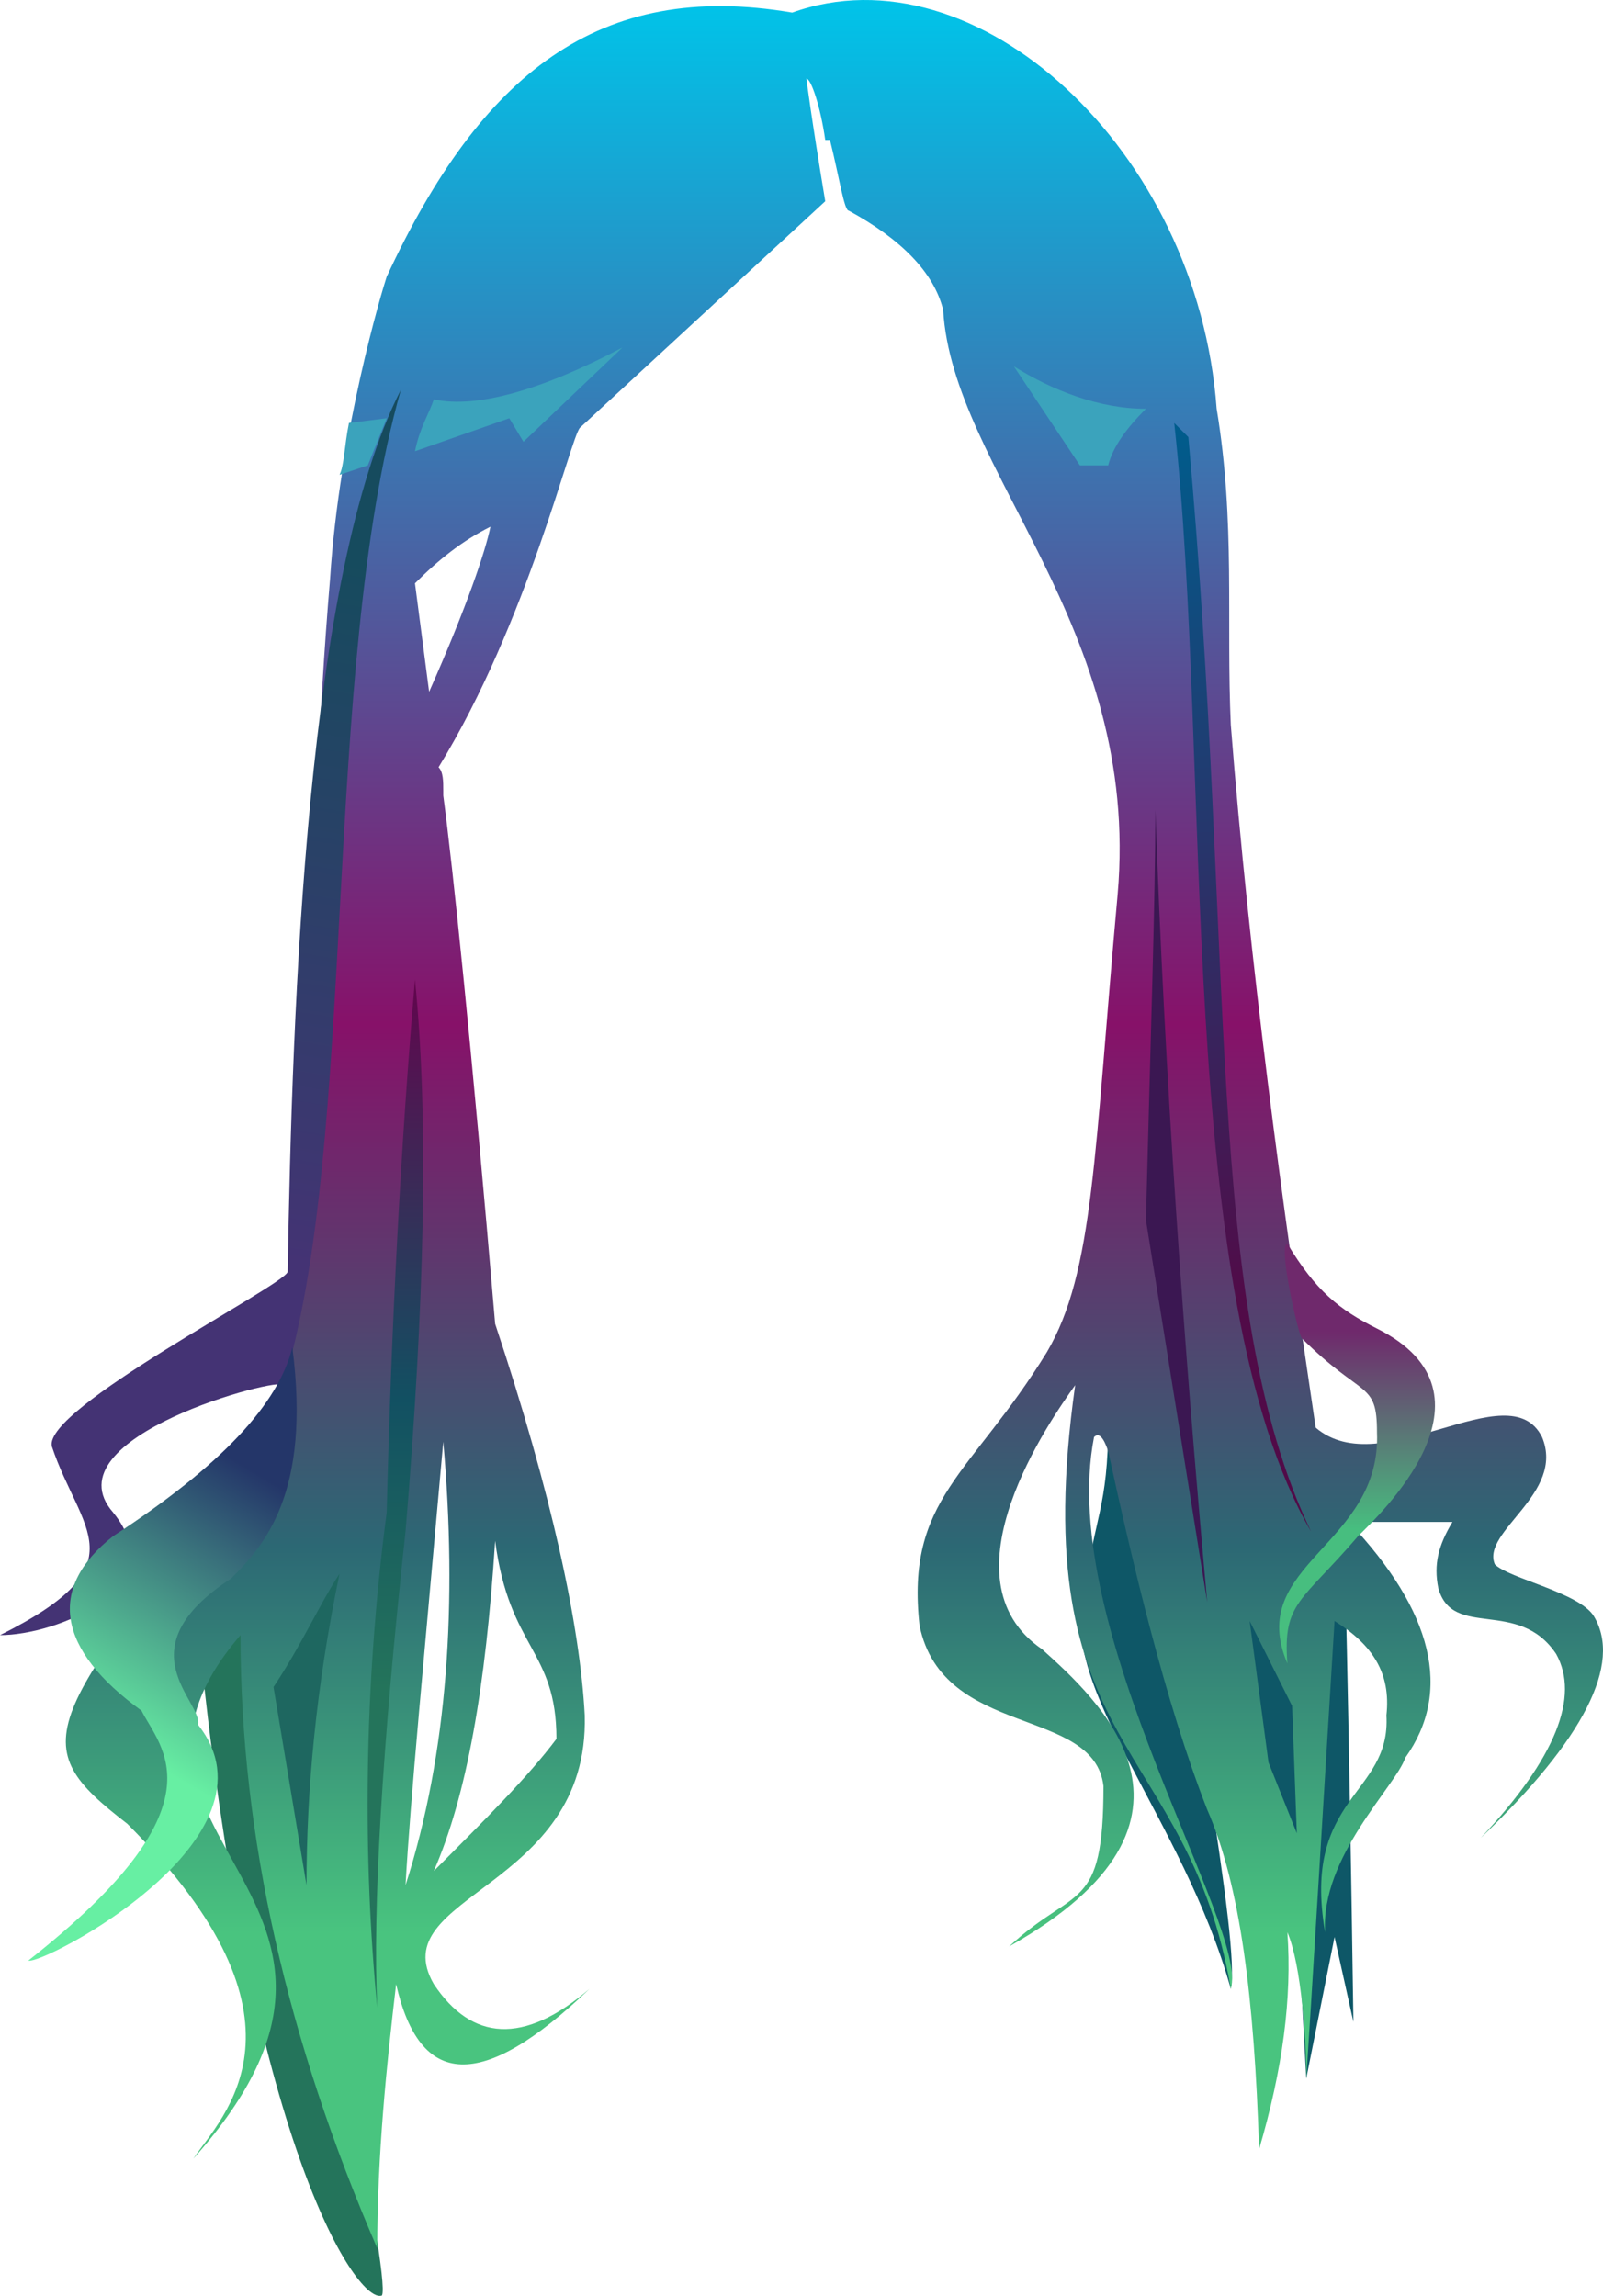 <?xml version="1.0" encoding="UTF-8" standalone="no"?>
<svg
   width="339.929"
   height="486.756"
   viewBox="0 0 339.929 486.756"
   version="1.1"
   id="svg58"
   sodipodi:docname="cb-layer-0716.svg"
   xmlns:inkscape="http://www.inkscape.org/namespaces/inkscape"
   xmlns:sodipodi="http://sodipodi.sourceforge.net/DTD/sodipodi-0.dtd"
   xmlns="http://www.w3.org/2000/svg"
   xmlns:svg="http://www.w3.org/2000/svg">
  <sodipodi:namedview
     id="namedview60"
     pagecolor="#ffffff"
     bordercolor="#666666"
     borderopacity="1.0"
     inkscape:pageshadow="2"
     inkscape:pageopacity="0.0"
     inkscape:pagecheckerboard="0" />
  <defs
     id="defs38">
    <linearGradient
       x1="198.248"
       y1="0.274"
       x2="198.248"
       y2="339.272"
       id="id-64103"
       gradientTransform="scale(0.827,1.209)"
       gradientUnits="userSpaceOnUse">
      <stop
         stop-color="#00C4E9"
         offset="0%"
         id="stop2" />
      <stop
         stop-color="#871169"
         offset="53%"
         id="stop4" />
      <stop
         stop-color="#2C6874"
         offset="80%"
         id="stop6" />
      <stop
         stop-color="#49C47F"
         offset="100%"
         id="stop8" />
    </linearGradient>
    <linearGradient
       x1="752.94"
       y1="2.81"
       x2="753.766"
       y2="68.027"
       id="id-64104"
       gradientTransform="scale(0.351,2.847)"
       gradientUnits="userSpaceOnUse">
      <stop
         stop-color="#005C8C"
         offset="0%"
         id="stop11" />
      <stop
         stop-color="#510B48"
         offset="100%"
         id="stop13" />
    </linearGradient>
    <linearGradient
       x1="473.995"
       y1="122.271"
       x2="473.995"
       y2="147.756"
       id="id-64105"
       gradientTransform="scale(0.609,1.641)"
       gradientUnits="userSpaceOnUse">
      <stop
         stop-color="#6F296C"
         offset="0%"
         id="stop16" />
      <stop
         stop-color="#47BE7F"
         offset="100%"
         id="stop18" />
    </linearGradient>
    <linearGradient
       x1="364.824"
       y1="29.304"
       x2="364.824"
       y2="64.288"
       id="id-64106"
       gradientTransform="scale(0.233,4.3)"
       gradientUnits="userSpaceOnUse">
      <stop
         stop-color="#62054D"
         offset="0%"
         id="stop21" />
      <stop
         stop-color="#125062"
         offset="59%"
         id="stop23" />
      <stop
         stop-color="#24745B"
         offset="100%"
         id="stop25" />
    </linearGradient>
    <linearGradient
       x1="84.152"
       y1="18.543"
       x2="79.658"
       y2="103.929"
       id="id-64107"
       gradientTransform="scale(0.567,1.762)"
       gradientUnits="userSpaceOnUse">
      <stop
         stop-color="#164B5E"
         offset="0%"
         id="stop28" />
      <stop
         stop-color="#443374"
         offset="100%"
         id="stop30" />
    </linearGradient>
    <linearGradient
       x1="62.196"
       y1="147.01"
       x2="50.152"
       y2="193.464"
       id="id-64108"
       gradientTransform="scale(0.662,1.511)"
       gradientUnits="userSpaceOnUse">
      <stop
         stop-color="#243669"
         offset="0%"
         id="stop33" />
      <stop
         stop-color="#67EFA3"
         offset="100%"
         id="stop35" />
    </linearGradient>
  </defs>
  <g
     transform="translate(-1,-0.331)"
     id="id-64109">
    <g
       transform="translate(14)"
       id="id-64110">
      <path
         d="m 40,337 c -5,7 -8,13 -10,18 11,102 33,134 38,132 2,-4 -15,-84 -28,-150 z"
         fill="#24745b"
         id="id-64111" />
      <path
         d="m 222,302 c 0,18 -3,20 -5,36 -6,20 21,48 31,84 1,-5 -1,-20 -5,-46 0,-5 6,5 19,28 l 2,37 6,-30 4,18 c -1,-70 -2,-105 -2,-105 -6,-18 -46,-23 -50,-22 z"
         fill="#0e5767"
         id="id-64112" />
      <path
         d="m 245,87 c 4,24 2,45 3,67 4,51 11,102 18,149 14,12 41,-12 48,2 5,12 -13,20 -10,27 3,3 18,6 21,11 6,10 -2,26 -24,47 v 0 0 c 16,-17 21,-30 16,-39 -8,-12 -22,-3 -25,-14 -1,-5 0,-9 3,-14 h -22 c 18,19 22,36 12,50 -2,6 -18,21 -17,37 -5,-29 14,-29 13,-46 1,-9 -3,-15 -11,-20 -3,49 -5,82 -6,97 0,-8 -1,-24 -4,-31 1,14 -1,29 -6,46 -1,-32 -4,-56 -11,-72 -9,-23 -16,-53 -21,-76 -1,-3 -2,-4 -3,-3 -8,41 33,104 29,117 -9,-53 -44,-50 -33,-128 -5,7 -29,41 -7,56 11,10 41,36 -7,63 14,-13 20,-7 20,-34 -2,-17 -34,-10 -39,-34 -3,-27 11,-32 27,-58 10,-17 10,-42 15,-97 5,-57 -35,-90 -37,-124 -2,-8 -9,-15 -20,-21 -1,0 -2,-7 -4,-15 h -1 c -1,-7 -3,-13 -4,-13 0,0 1,8 4,26 l -52,48 c -2,2 -11,41 -30,72 1,1 1,3 1,5 v 1 c 2,15 6,53 11,112 12,36 18,64 19,83 1,37 -43,38 -32,57 8,12 19,13 33,1 -23,22 -36,21 -41,-1 -2,17 -4,36 -4,56 C 48,433 38,390 38,347 1,390 78,402 28,458 34,449 56,429 14,387 -8,370 -5,366 45,305 52,263 52,182 57,123 59,92 68,62 69,59 v 0 c 0,0 0,0 0,0 20,-43 45,-63 86,-56 39,-14 86,29 90,84 z M 81,306 c -4,45 -7,76 -8,94 9,-28 11,-60 8,-94 z m 11,21 c -2,31 -6,54 -13,70 11,-11 20,-20 26,-28 0,-19 -10,-19 -13,-42 z M 91,112 c -6,3 -11,7 -16,12 v 0 l 3,23 c 8,-18 12,-30 13,-35 z"
         fill="url(#id-64103)"
         id="id-64113"
         style="fill:url(#id-64103)" />
    </g>
    <g
       transform="translate(0,82)"
       id="id-64114">
      <path
         d="m 250,8 c 2,2 2,2 3,3 10,110 3,184 26,232 C 250,193 258,80 250,8 Z"
         fill="url(#id-64104)"
         id="id-64115"
         style="fill:url(#id-64104)" />
      <path
         d="m 246,90 c 0,19 -1,48 -2,87 l 13,81 C 252,203 248,147 246,90 Z"
         fill="#3b1752"
         id="id-64116" />
      <path
         d="m 274,182 c 6,10 11,14 19,18 28,14 0,40 -4,44 -12,14 -16,14 -15,27 -9,-21 20,-25 19,-49 0,-11 -3,-7 -16,-20 -1,-2 -5,-20 -3,-20 z"
         fill="url(#id-64105)"
         id="id-64117"
         style="fill:url(#id-64105)" />
      <path
         d="m 89,126 c -3,35 -5,73 -6,113 -5,38 -5,74 -2,105 -1,-21 1,-55 6,-101 4,-48 5,-87 2,-117 z"
         fill="url(#id-64106)"
         id="id-64118"
         style="fill:url(#id-64106)" />
      <path
         d="m 73,252 c -4,6 -8,15 -14,24 l 7,42 c 0,-20 2,-42 7,-66 z"
         fill="#1e6760"
         id="id-64119" />
      <path
         d="M 61,212 C 77,161 69,61 86,1 66,40 63,131 62,188 c -1,3 -52,29 -50,37 6,18 19,25 -11,40 12,0 37,-10 24,-26 -14,-16 36,-29 36,-27 z"
         fill="url(#id-64107)"
         id="id-64120"
         style="fill:url(#id-64107)" />
      <path
         d="m 63,204 c -3,12 -15,25 -38,40 -14,11 -12,24 6,37 4,8 18,20 -24,53 3,1 55,-26 36,-50 1,-5 -16,-16 7,-31 7,-7 17,-18 13,-49 z"
         fill="url(#id-64108)"
         id="id-64121"
         style="fill:url(#id-64108)" />
      <polygon
         points="276,307 275,280 266,262 270,292 "
         fill="#0e5767"
         id="id-64122" />
    </g>
    <g
       transform="translate(73,73)"
       fill="#3ba3bc"
       id="id-64123">
      <path
         d="m 20,12 c -1,3 -3,6 -4,11 L 36,16 39,21 60,1 C 43,10 29,14 20,12 Z"
         id="id-64124" />
      <path
         d="M 2,17 10,16 6,26 0,28 C 1,26 1,22 2,17 Z"
         id="id-64125" />
      <path
         d="m 171,14 c -4,4 -7,8 -8,12 h -6 L 143,5 c 8,5 18,9 28,9 z"
         id="id-64126" />
    </g>
  </g>
</svg>

